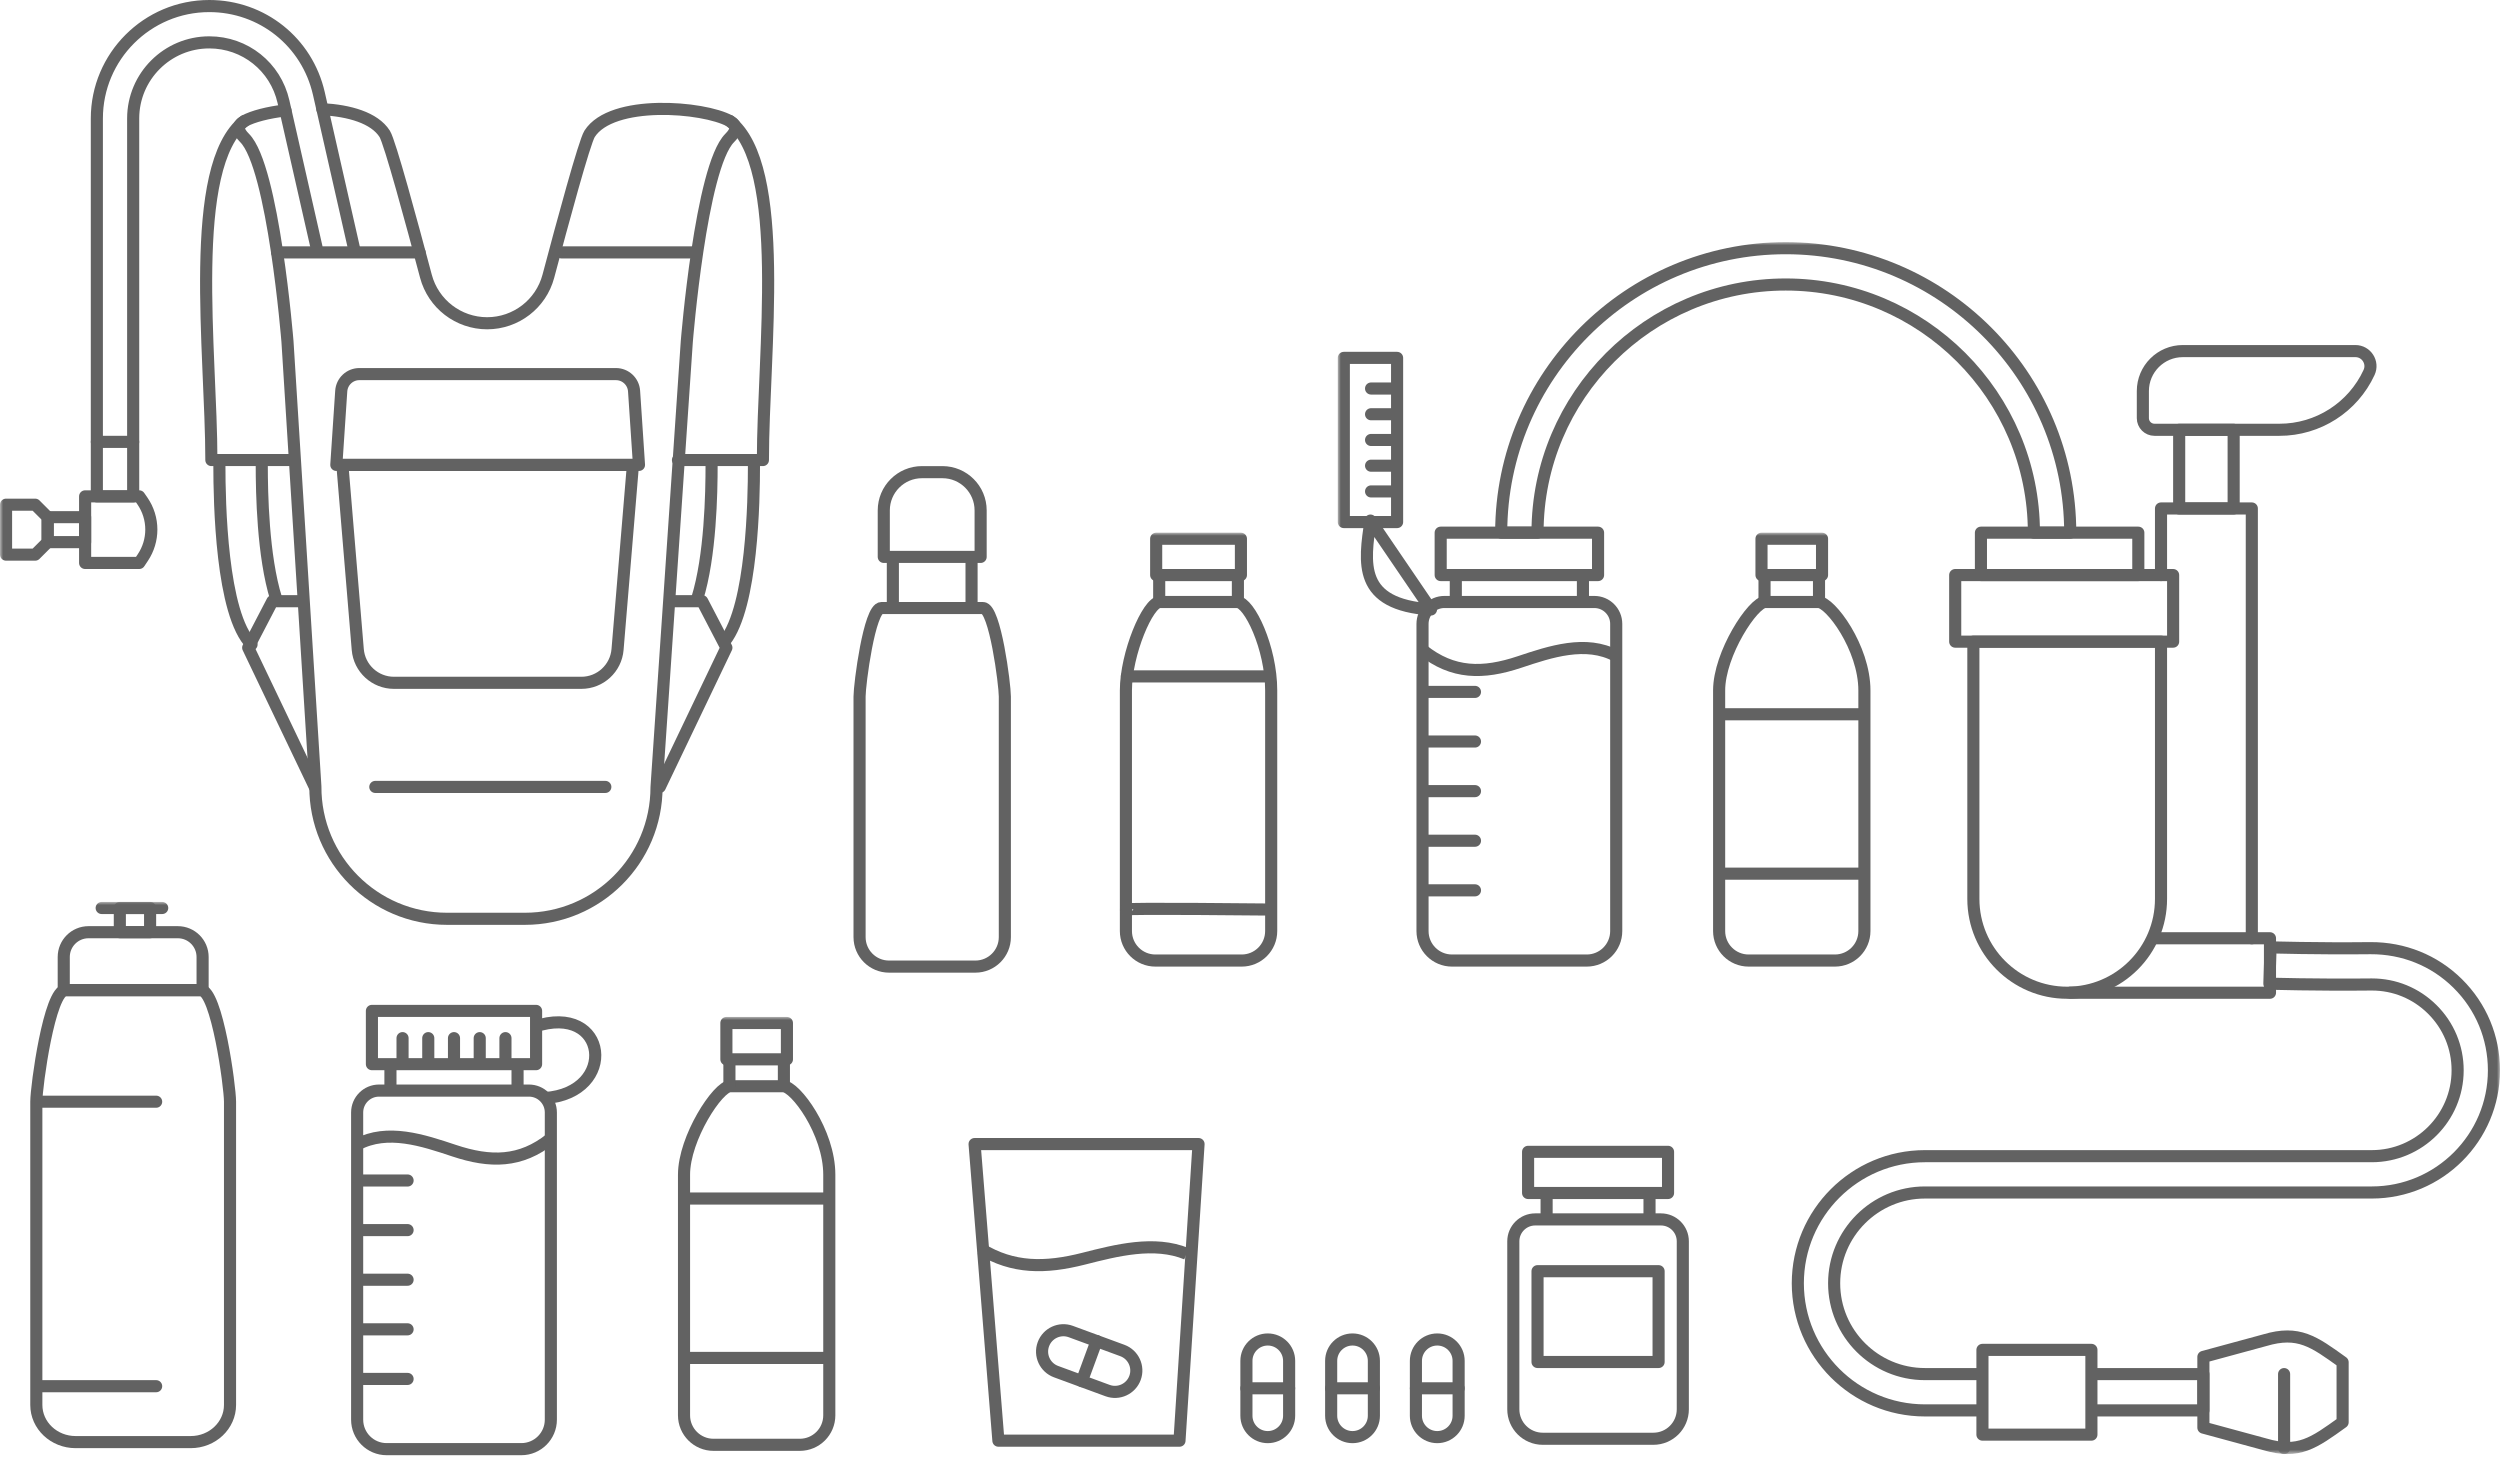 <?xml version="1.0" encoding="UTF-8" standalone="no"?>
<svg width="413px" height="241px" viewBox="0 0 413 241" version="1.1" xmlns="http://www.w3.org/2000/svg" xmlns:xlink="http://www.w3.org/1999/xlink">
    <!-- Generator: Sketch 41 (35326) - http://www.bohemiancoding.com/sketch -->
    <title>Group 9</title>
    <desc>Created with Sketch.</desc>
    <defs>
        <polygon id="path-1" points="0 200.212 192 200.212 192 0 0 0"></polygon>
        <polygon id="path-3" points="0 90.236 34 90.236 34 -0 0 -0"></polygon>
        <polygon id="path-5" points="0 71.683 26 71.683 26 -0.001 0 -0.001"></polygon>
        <polygon id="path-7" points="0 71.683 26 71.683 26 -0.001 0 -0.001"></polygon>
        <polygon id="path-9" points="0 71.683 26 71.683 26 -0.001 0 -0.001"></polygon>
        <polygon id="path-11" points="0 152.786 127.899 152.786 127.899 0 0 0"></polygon>
    </defs>
    <g id="Page-1" stroke="none" stroke-width="1" fill="none" fill-rule="evenodd">
        <g id="build-your-bag" transform="translate(-871, -650)">
            <g id="Group-9" transform="translate(871, 650)">
                <g id="Group-3">
                    <g id="Page-1" transform="translate(59, 167)" stroke="#626262" stroke-width="2" stroke-linejoin="round">
                        <polygon id="Stroke-1" stroke-linecap="round" points="2.44 8.8 29.561 8.8 29.561 0 2.44 0"></polygon>
                        <path d="M27.129,72.4 L4.871,72.4 C2.181,72.4 -0,70.219 -0,67.529 L-0,16.781 C-0,14.783 1.62,13.164 3.618,13.164 L28.382,13.164 C30.38,13.164 32,14.783 32,16.781 L32,67.529 C32,70.219 29.819,72.4 27.129,72.4 Z" id="Stroke-3" stroke-linecap="round"></path>
                        <path d="M5.5,8.8 L5.5,13.4" id="Stroke-4"></path>
                        <path d="M26.5,8.8 L26.5,13.4" id="Stroke-5"></path>
                        <path d="M29.275,2.605 C41.501,-1.528 43.19,13.579 31,14.4" id="Stroke-6"></path>
                        <path d="M0.333,28.018 L8.333,28.018" id="Stroke-7" stroke-linecap="round"></path>
                        <path d="M0.333,36.214 L8.333,36.214" id="Stroke-8" stroke-linecap="round"></path>
                        <path d="M0.333,44.409 L8.333,44.409" id="Stroke-9" stroke-linecap="round"></path>
                        <path d="M0.333,52.605 L8.333,52.605" id="Stroke-10" stroke-linecap="round"></path>
                        <path d="M0.333,60.8 L8.333,60.8" id="Stroke-11" stroke-linecap="round"></path>
                        <path d="M7.5,7.8 L7.5,4.5" id="Stroke-12" stroke-linecap="round"></path>
                        <path d="M11.75,7.8 L11.75,4.5" id="Stroke-13" stroke-linecap="round"></path>
                        <path d="M16,7.8 L16,4.5" id="Stroke-14" stroke-linecap="round"></path>
                        <path d="M20.25,7.8 L20.25,4.5" id="Stroke-15" stroke-linecap="round"></path>
                        <path d="M24.5,7.8 L24.5,4.5" id="Stroke-16" stroke-linecap="round"></path>
                        <path d="M0,22.086 C5,19.4 10.892,21.383 16,23.086 C22,25.086 27,25.086 32,21.086" id="Stroke-17"></path>
                    </g>
                    <g id="Page-1" transform="translate(221, 40)">
                        <path d="M5.4,46 C4.4,53 3.21,59.862 15.4,60.684 L5.4,46 Z" id="Stroke-1" stroke="#626262" stroke-width="2" stroke-linejoin="round"></path>
                        <mask id="mask-2" fill="white">
                            <use xlink:href="#path-1"></use>
                        </mask>
                        <g id="Clip-4"></g>
                        <polygon id="Stroke-3" stroke="#626262" stroke-width="2" stroke-linecap="round" stroke-linejoin="round" mask="url(#mask-2)" points="1 46.244 9.8 46.244 9.8 19.123 1 19.123"></polygon>
                        <path d="M8.8,24.183 L5.5,24.183" id="Stroke-5" stroke="#626262" stroke-width="2" stroke-linecap="round" stroke-linejoin="round" mask="url(#mask-2)"></path>
                        <path d="M8.8,28.433 L5.5,28.433" id="Stroke-6" stroke="#626262" stroke-width="2" stroke-linecap="round" stroke-linejoin="round" mask="url(#mask-2)"></path>
                        <path d="M8.8,32.683 L5.5,32.683" id="Stroke-7" stroke="#626262" stroke-width="2" stroke-linecap="round" stroke-linejoin="round" mask="url(#mask-2)"></path>
                        <path d="M8.8,36.933 L5.5,36.933" id="Stroke-8" stroke="#626262" stroke-width="2" stroke-linecap="round" stroke-linejoin="round" mask="url(#mask-2)"></path>
                        <path d="M8.8,41.183 L5.5,41.183" id="Stroke-9" stroke="#626262" stroke-width="2" stroke-linecap="round" stroke-linejoin="round" mask="url(#mask-2)"></path>
                        <path d="M18.871,118.683 L41.129,118.683 C43.819,118.683 46,116.502 46,113.812 L46,63.064 C46,61.066 44.38,59.447 42.382,59.447 L17.618,59.447 C15.62,59.447 14,61.066 14,63.064 L14,113.812 C14,116.502 16.181,118.683 18.871,118.683 Z" id="Stroke-10" stroke="#626262" stroke-width="2" stroke-linecap="round" stroke-linejoin="round" mask="url(#mask-2)"></path>
                        <path d="M40.5,55.083 L40.5,59.683" id="Stroke-11" stroke="#626262" stroke-width="2" stroke-linejoin="round" mask="url(#mask-2)"></path>
                        <path d="M19.5,55.083 L19.5,59.683" id="Stroke-12" stroke="#626262" stroke-width="2" stroke-linejoin="round" mask="url(#mask-2)"></path>
                        <path d="M22.667,74.302 L14.667,74.302" id="Stroke-13" stroke="#626262" stroke-width="2" stroke-linecap="round" stroke-linejoin="round" mask="url(#mask-2)"></path>
                        <path d="M22.667,82.497 L14.667,82.497" id="Stroke-14" stroke="#626262" stroke-width="2" stroke-linecap="round" stroke-linejoin="round" mask="url(#mask-2)"></path>
                        <path d="M22.667,90.693 L14.667,90.693" id="Stroke-15" stroke="#626262" stroke-width="2" stroke-linecap="round" stroke-linejoin="round" mask="url(#mask-2)"></path>
                        <path d="M22.667,98.888 L14.667,98.888" id="Stroke-16" stroke="#626262" stroke-width="2" stroke-linecap="round" stroke-linejoin="round" mask="url(#mask-2)"></path>
                        <path d="M22.667,107.083 L14.667,107.083" id="Stroke-17" stroke="#626262" stroke-width="2" stroke-linecap="round" stroke-linejoin="round" mask="url(#mask-2)"></path>
                        <path d="M46,68.369 C41,65.683 35.108,67.666 30,69.369 C24,71.369 19,71.369 14,67.369" id="Stroke-18" stroke="#626262" stroke-width="2" stroke-linejoin="round" mask="url(#mask-2)"></path>
                        <path d="M120.5,124 L120.5,124 C111.939,124 105,117.061 105,108.5 L105,66 L136,66 L136,108.5 C136,117.061 129.061,124 120.5,124 Z" id="Stroke-19" stroke="#626262" stroke-width="2" stroke-linecap="round" stroke-linejoin="round" mask="url(#mask-2)"></path>
                        <polygon id="Stroke-20" stroke="#626262" stroke-width="2" stroke-linecap="round" stroke-linejoin="round" mask="url(#mask-2)" points="102 66 138 66 138 55 102 55"></polygon>
                        <polyline id="Stroke-21" stroke="#626262" stroke-width="2" stroke-linecap="round" stroke-linejoin="round" mask="url(#mask-2)" points="121 124 154 124 154 115 135 115"></polyline>
                        <polyline id="Stroke-22" stroke="#626262" stroke-width="2" stroke-linecap="round" stroke-linejoin="round" mask="url(#mask-2)" points="136 55 136 44 151 44 151 115"></polyline>
                        <polygon id="Stroke-23" stroke="#626262" stroke-width="2" stroke-linecap="round" stroke-linejoin="round" mask="url(#mask-2)" points="139 44 148 44 148 31 139 31"></polygon>
                        <path d="M155.571,31 L134.919,31 C133.859,31 133,30.141 133,29.081 L133,24.605 C133,20.958 135.957,18 139.605,18 L168.11,18 C169.926,18 171.131,19.882 170.37,21.531 C167.706,27.304 161.928,31 155.571,31 Z" id="Stroke-24" stroke="#626262" stroke-width="2" stroke-linecap="round" stroke-linejoin="round" mask="url(#mask-2)"></path>
                        <polygon id="Stroke-25" stroke="#626262" stroke-width="2" stroke-linecap="round" stroke-linejoin="round" mask="url(#mask-2)" points="106.25 55 132.25 55 132.25 48 106.25 48"></polygon>
                        <polygon id="Stroke-26" stroke="#626262" stroke-width="2" stroke-linecap="round" stroke-linejoin="round" mask="url(#mask-2)" points="17 55 43 55 43 48 17 48"></polygon>
                        <polyline id="Stroke-27" stroke="#626262" stroke-width="2" stroke-linecap="round" stroke-linejoin="round" mask="url(#mask-2)" points="124.998 187 143 187 143 193 125.251 193"></polyline>
                        <path d="M105.999,193 L97,193 C85.421,193 76,183.58 76,172 C76,160.42 85.421,151 97,151 L170.818,151 C178.638,151 185,144.638 185,136.818 C185,132.999 183.504,129.416 180.788,126.729 C178.115,124.086 174.587,122.636 170.837,122.636 C170.784,122.636 170.73,122.636 170.677,122.637 C161.638,122.736 153.981,122.501 153.906,122.499 L154.094,116.501 C154.169,116.503 161.704,116.737 170.61,116.637 C176.035,116.613 181.148,118.646 185.007,122.464 C188.872,126.286 191,131.384 191,136.818 C191,147.946 181.946,157 170.818,157 L97,157 C88.728,157 82,163.729 82,172 C82,180.271 88.728,187 97,187 L106.001,187" id="Stroke-28" stroke="#626262" stroke-width="2" stroke-linecap="round" stroke-linejoin="round" mask="url(#mask-2)"></path>
                        <path d="M143,184.158 L143,195.842 L153.147,198.599 C158.743,200.265 161.257,198.363 166,194.957 L166,185.043 C161.257,181.637 158.743,179.734 153.147,181.4 L143,184.158 Z" id="Stroke-29" stroke="#626262" stroke-width="2" stroke-linecap="round" stroke-linejoin="round" mask="url(#mask-2)"></path>
                        <polygon id="Stroke-30" stroke="#626262" stroke-width="2" stroke-linecap="round" stroke-linejoin="round" mask="url(#mask-2)" points="106.5 197 124.5 197 124.5 183 106.5 183"></polygon>
                        <path d="M156.333,199.212 L156.333,187" id="Stroke-31" stroke="#626262" stroke-width="2" stroke-linecap="round" stroke-linejoin="round" mask="url(#mask-2)"></path>
                        <path d="M121,48 L115,48 C115,25.393 96.607,7 74,7 C51.393,7 33,25.393 33,48 L27,48 C27,22.084 48.084,1 74,1 C99.916,1 121,22.084 121,48 Z" id="Stroke-32" stroke="#626262" stroke-width="2" stroke-linecap="round" stroke-linejoin="round" mask="url(#mask-2)"></path>
                    </g>
                    <g id="Page-1" transform="translate(142, 78)" stroke="#626262" stroke-width="2" stroke-linejoin="round">
                        <path d="M19.129,81.683 L4.871,81.683 C2.181,81.683 -0,79.502 -0,76.812 L-0,37.065 C-0,35.066 1.62,22.448 3.618,22.448 L20.382,22.448 C22.38,22.448 24,35.066 24,37.065 L24,76.812 C24,79.502 21.819,81.683 19.129,81.683 Z" id="Stroke-1" stroke-linecap="round"></path>
                        <path d="M5.5,14.083 L5.5,22.683" id="Stroke-3"></path>
                        <path d="M18.5,14.083 L18.5,22.683" id="Stroke-5"></path>
                        <path d="M20,14 L4,14 L4,6.315 C4,2.828 6.827,0 10.315,0 L13.685,0 C17.173,0 20,2.828 20,6.315 L20,14 Z" id="Stroke-7" stroke-linecap="round"></path>
                    </g>
                    <g id="Page-1" transform="translate(5, 149)">
                        <path d="M26.505,89.236 L7.494,89.236 C3.907,89.236 1,86.487 1,83.096 L1,32.995 C1,30.476 3.159,14.569 5.823,14.569 L28.176,14.569 C30.84,14.569 33,30.476 33,32.995 L33,83.096 C33,86.487 30.092,89.236 26.505,89.236 Z" id="Stroke-1" stroke="#626262" stroke-width="2" stroke-linecap="round" stroke-linejoin="round"></path>
                        <path d="M28.469,14.571 L5.531,14.571 L5.531,9.096 C5.531,6.834 7.365,5 9.626,5 L24.373,5 C26.635,5 28.469,6.834 28.469,9.096 L28.469,14.571 Z" id="Stroke-3" stroke="#626262" stroke-width="2" stroke-linecap="round" stroke-linejoin="round"></path>
                        <mask id="mask-4" fill="white">
                            <use xlink:href="#path-3"></use>
                        </mask>
                        <g id="Clip-6"></g>
                        <polygon id="Stroke-5" stroke="#626262" stroke-width="2" stroke-linecap="round" stroke-linejoin="round" mask="url(#mask-4)" points="14.796 5 19.796 5 19.796 1 14.796 1"></polygon>
                        <path d="M11.796,1 L21.796,1" id="Stroke-7" stroke="#626262" stroke-width="2" stroke-linecap="round" stroke-linejoin="round" mask="url(#mask-4)"></path>
                        <path d="M1.796,33 L20.796,33" id="Stroke-8" stroke="#626262" stroke-width="2" stroke-linecap="round" stroke-linejoin="round" mask="url(#mask-4)"></path>
                        <path d="M1.796,80 L20.796,80" id="Stroke-9" stroke="#626262" stroke-width="2" stroke-linecap="round" stroke-linejoin="round" mask="url(#mask-4)"></path>
                    </g>
                    <g id="Page-1" transform="translate(185, 88)">
                        <path d="M20.129,70.683 L5.871,70.683 C3.181,70.683 1,68.502 1,65.812 L1,26.064 C1,20 4.62,11.447 6.618,11.447 L19.382,11.447 C21.38,11.447 25,19 25,26.064 L25,65.812 C25,68.502 22.819,70.683 20.129,70.683 Z" id="Stroke-1" stroke="#626262" stroke-width="2" stroke-linecap="round" stroke-linejoin="round"></path>
                        <path d="M6.5,7.083 L6.5,11.683" id="Stroke-3" stroke="#626262" stroke-width="2" stroke-linejoin="round"></path>
                        <path d="M19.5,7.083 L19.5,11.683" id="Stroke-5" stroke="#626262" stroke-width="2" stroke-linejoin="round"></path>
                        <mask id="mask-6" fill="white">
                            <use xlink:href="#path-5"></use>
                        </mask>
                        <g id="Clip-8"></g>
                        <polygon id="Stroke-7" stroke="#626262" stroke-width="2" stroke-linecap="round" stroke-linejoin="round" mask="url(#mask-6)" points="6 7 20 7 20 1 6 1"></polygon>
                        <path d="M1.155,23.74 L24,23.74" id="Stroke-9" stroke="#626262" stroke-width="2" stroke-linecap="round" stroke-linejoin="round" mask="url(#mask-6)"></path>
                        <path d="M1,62.25 C1,62 24,62.25 24,62.25" id="Stroke-10" stroke="#626262" stroke-width="2" stroke-linecap="round" stroke-linejoin="round" mask="url(#mask-6)"></path>
                    </g>
                    <g id="Page-1" transform="translate(112, 168)">
                        <path d="M20.129,70.683 L5.871,70.683 C3.181,70.683 1,68.502 1,65.812 L1,26.064 C1,20 6.62,11.447 8.618,11.447 L17.382,11.447 C19.38,11.447 25,19 25,26.064 L25,65.812 C25,68.502 22.819,70.683 20.129,70.683 Z" id="Stroke-1" stroke="#626262" stroke-width="2" stroke-linecap="round" stroke-linejoin="round"></path>
                        <path d="M8.5,7.083 L8.5,11.683" id="Stroke-3" stroke="#626262" stroke-width="2" stroke-linejoin="round"></path>
                        <path d="M17.5,7.083 L17.5,11.683" id="Stroke-5" stroke="#626262" stroke-width="2" stroke-linejoin="round"></path>
                        <mask id="mask-8" fill="white">
                            <use xlink:href="#path-7"></use>
                        </mask>
                        <g id="Clip-8"></g>
                        <polygon id="Stroke-7" stroke="#626262" stroke-width="2" stroke-linecap="round" stroke-linejoin="round" mask="url(#mask-8)" points="8 7 18 7 18 1 8 1"></polygon>
                        <path d="M1,30 L25,30" id="Stroke-9" stroke="#626262" stroke-width="2" stroke-linejoin="round" mask="url(#mask-8)"></path>
                        <path d="M1,56.333 L25,56.333" id="Stroke-10" stroke="#626262" stroke-width="2" stroke-linejoin="round" mask="url(#mask-8)"></path>
                    </g>
                    <g id="Page-1-Copy-18" transform="translate(283, 88)">
                        <path d="M20.129,70.683 L5.871,70.683 C3.181,70.683 1,68.502 1,65.812 L1,26.064 C1,20 6.62,11.447 8.618,11.447 L17.382,11.447 C19.38,11.447 25,19 25,26.064 L25,65.812 C25,68.502 22.819,70.683 20.129,70.683 Z" id="Stroke-1" stroke="#626262" stroke-width="2" stroke-linecap="round" stroke-linejoin="round"></path>
                        <path d="M8.5,7.083 L8.5,11.683" id="Stroke-3" stroke="#626262" stroke-width="2" stroke-linejoin="round"></path>
                        <path d="M17.5,7.083 L17.5,11.683" id="Stroke-5" stroke="#626262" stroke-width="2" stroke-linejoin="round"></path>
                        <mask id="mask-10" fill="white">
                            <use xlink:href="#path-9"></use>
                        </mask>
                        <g id="Clip-8"></g>
                        <polygon id="Stroke-7" stroke="#626262" stroke-width="2" stroke-linecap="round" stroke-linejoin="round" mask="url(#mask-10)" points="8 7 18 7 18 1 8 1"></polygon>
                        <path d="M1,30 L25,30" id="Stroke-9" stroke="#626262" stroke-width="2" stroke-linejoin="round" mask="url(#mask-10)"></path>
                        <path d="M1,56.333 L25,56.333" id="Stroke-10" stroke="#626262" stroke-width="2" stroke-linejoin="round" mask="url(#mask-10)"></path>
                    </g>
                    <g id="Page-1" transform="translate(161, 189)" stroke="#626262" stroke-width="2" stroke-linejoin="round">
                        <polygon id="Stroke-1" stroke-linecap="round" points="91.44 8.083 114.561 8.083 114.561 1.283 91.44 1.283"></polygon>
                        <path d="M112.129,48.684 L93.871,48.684 C91.181,48.684 89,46.503 89,43.813 L89,16.065 C89,14.067 90.62,12.448 92.618,12.448 L113.382,12.448 C115.38,12.448 117,14.067 117,16.065 L117,43.813 C117,46.503 114.819,48.684 112.129,48.684 Z" id="Stroke-3" stroke-linecap="round"></path>
                        <path d="M94.5,8.084 L94.5,12.684" id="Stroke-4"></path>
                        <path d="M111.5,8.084 L111.5,12.684" id="Stroke-5"></path>
                        <path d="M44.908,44.884 L44.908,35.812 C44.908,33.863 46.487,32.283 48.435,32.283 C50.385,32.283 51.964,33.863 51.964,35.812 L51.964,44.884 C51.964,46.832 50.385,48.412 48.435,48.412 C46.487,48.412 44.908,46.832 44.908,44.884 Z" id="Stroke-6" stroke-linecap="round"></path>
                        <path d="M51.964,40.348 L44.908,40.348" id="Stroke-7" stroke-linecap="round"></path>
                        <path d="M58.908,44.884 L58.908,35.812 C58.908,33.863 60.487,32.283 62.435,32.283 C64.385,32.283 65.964,33.863 65.964,35.812 L65.964,44.884 C65.964,46.832 64.385,48.412 62.435,48.412 C60.487,48.412 58.908,46.832 58.908,44.884 Z" id="Stroke-8" stroke-linecap="round"></path>
                        <path d="M65.964,40.348 L58.908,40.348" id="Stroke-9" stroke-linecap="round"></path>
                        <path d="M72.908,44.884 L72.908,35.812 C72.908,33.863 74.487,32.283 76.435,32.283 C78.385,32.283 79.964,33.863 79.964,35.812 L79.964,44.884 C79.964,46.832 78.385,48.412 76.435,48.412 C74.487,48.412 72.908,46.832 72.908,44.884 Z" id="Stroke-10" stroke-linecap="round"></path>
                        <path d="M79.964,40.348 L72.908,40.348" id="Stroke-11" stroke-linecap="round"></path>
                        <path d="M21.976,40.724 L13.461,37.594 C11.632,36.921 10.695,34.894 11.368,33.065 C12.039,31.236 14.067,30.299 15.896,30.971 L24.412,34.101 C26.24,34.773 27.177,36.801 26.505,38.63 C25.832,40.459 23.805,41.396 21.976,40.724 Z" id="Stroke-12" stroke-linecap="round"></path>
                        <path d="M20.153,32.536 L17.718,39.159" id="Stroke-13" stroke-linecap="round"></path>
                        <polygon id="Stroke-14" stroke-linecap="round" points="33.851 49 3.937 49 -0 0 37 0"></polygon>
                        <path d="M35.02,18.123 C29.707,15.942 23.448,17.552 18.02,18.935 C11.645,20.558 6.332,20.558 1.02,17.311" id="Stroke-15"></path>
                        <polygon id="Stroke-16" stroke-linecap="round" points="93 36 113 36 113 21 93 21"></polygon>
                    </g>
                    <g id="Page-1">
                        <path d="M104.561,76.801 L102.019,107.299 C101.76,110.409 99.16,112.801 96.04,112.801 L65.082,112.801 C61.961,112.801 59.361,110.409 59.102,107.299 L56.56,76.801 L104.561,76.801 Z" id="Stroke-1" stroke="#626262" stroke-width="2" stroke-linecap="round" stroke-linejoin="round"></path>
                        <path d="M105.561,76.801 L55.56,76.801 L56.373,64.601 C56.48,63.026 57.788,61.801 59.367,61.801 L101.754,61.801 C103.332,61.801 104.642,63.026 104.748,64.601 L105.561,76.801 Z" id="Stroke-3" stroke="#626262" stroke-width="2" stroke-linecap="round" stroke-linejoin="round"></path>
                        <path d="M40.374,19.999 C30.844,27.487 34.918,58.3 34.918,75.999 L48,75.999" id="Stroke-5" stroke="#626262" stroke-width="2" stroke-linecap="round" stroke-linejoin="round"></path>
                        <path d="M53.255,18.037 C57.679,18.278 61.854,19.443 63.553,22.113 C64.4,23.444 68.023,36.797 70.361,45.624 C71.577,50.212 75.731,53.403 80.476,53.403 C85.222,53.403 89.374,50.212 90.59,45.625 C92.931,36.797 96.554,23.441 97.4,22.113 C101.058,16.363 116.199,17.593 120.577,19.999 C121.901,20.727 121.651,21.686 120.545,22.793 C115.779,27.558 113.46,56.427 113.46,56.427 L108.46,130.028 C108.46,142.045 98.719,151.786 86.702,151.786 L73.858,151.786 C61.802,151.786 52.045,141.984 52.099,129.929 L47.491,56.427 C47.491,56.427 45.172,27.558 40.406,22.793 C39.3,21.686 39.051,20.727 40.374,19.999 C41.776,19.229 44.28,18.579 47.158,18.241" id="Stroke-7" stroke="#626262" stroke-width="2" stroke-linecap="round" stroke-linejoin="round"></path>
                        <path d="M120.577,19.999 C130.107,27.487 126.033,58.3 126.033,75.999 L112,75.999" id="Stroke-9" stroke="#626262" stroke-width="2" stroke-linecap="round" stroke-linejoin="round"></path>
                        <polyline id="Stroke-11" stroke="#626262" stroke-width="2" stroke-linecap="round" stroke-linejoin="round" points="50.035 99.318 45 99.318 41 107 52 130"></polyline>
                        <polyline id="Stroke-13" stroke="#626262" stroke-width="2" stroke-linecap="round" stroke-linejoin="round" points="110.965 99.318 116 99.318 120 107 109 130"></polyline>
                        <path d="M45.78,41.699 L69.315,41.699" id="Stroke-15" stroke="#626262" stroke-width="2" stroke-linecap="round" stroke-linejoin="round"></path>
                        <path d="M92.78,41.699 L114.315,41.699" id="Stroke-17" stroke="#626262" stroke-width="2" stroke-linecap="round" stroke-linejoin="round"></path>
                        <path d="M62,130 L100,130" id="Stroke-19" stroke="#626262" stroke-width="2" stroke-linecap="round" stroke-linejoin="round"></path>
                        <path d="M52.281,40.807 L46.827,16.786 C45.518,11.024 40.477,7 34.569,7 C27.638,7 22,12.639 22,19.569 L22,82 L16,82 L16,19.569 C16,9.33 24.33,1 34.569,1 C43.298,1 50.745,6.945 52.678,15.457 L58.486,41.035" id="Stroke-21" stroke="#626262" stroke-width="2" stroke-linecap="round" stroke-linejoin="round"></path>
                        <mask id="mask-12" fill="white">
                            <use xlink:href="#path-11"></use>
                        </mask>
                        <g id="Clip-24"></g>
                        <polygon id="Stroke-23" stroke="#626262" stroke-width="2" stroke-linecap="round" stroke-linejoin="round" mask="url(#mask-12)" points="7.875 89.562 14.062 89.562 14.062 85.437 7.875 85.437"></polygon>
                        <polygon id="Stroke-25" stroke="#626262" stroke-width="2" stroke-linecap="round" stroke-linejoin="round" mask="url(#mask-12)" points="5.812 83.375 1 83.375 1 91.625 5.812 91.625 7.875 89.562 7.875 85.438"></polygon>
                        <path d="M23,82 L14.062,82 L14.062,93 L23,93 L23.604,92.093 C24.515,90.728 25,89.125 25,87.484 C25,85.793 24.484,84.142 23.521,82.751 L23,82 Z" id="Stroke-26" stroke="#626262" stroke-width="2" stroke-linecap="round" stroke-linejoin="round" mask="url(#mask-12)"></path>
                        <path d="M16,73 L22,73" id="Stroke-27" stroke="#626262" stroke-width="2" stroke-linecap="round" stroke-linejoin="round" mask="url(#mask-12)"></path>
                        <path d="M36.243,76.801 C36.243,83 36.566,101.481 41.555,106.469" id="Stroke-28" stroke="#626262" stroke-width="2" stroke-linecap="round" stroke-linejoin="round" mask="url(#mask-12)"></path>
                        <path d="M43.243,76.801 C43.243,81.45 43.425,91.883 45.62,98.913" id="Stroke-29" stroke="#626262" stroke-width="2" stroke-linecap="round" stroke-linejoin="round" mask="url(#mask-12)"></path>
                        <path d="M124.555,76.801 C124.555,82.764 124.256,100.094 119.792,105.843" id="Stroke-30" stroke="#626262" stroke-width="2" stroke-linecap="round" stroke-linejoin="round" mask="url(#mask-12)"></path>
                        <path d="M117.555,76.801 C117.555,81.45 117.373,91.883 115.178,98.913" id="Stroke-31" stroke="#626262" stroke-width="2" stroke-linecap="round" stroke-linejoin="round" mask="url(#mask-12)"></path>
                    </g>
                </g>
            </g>
        </g>
    </g>
</svg>